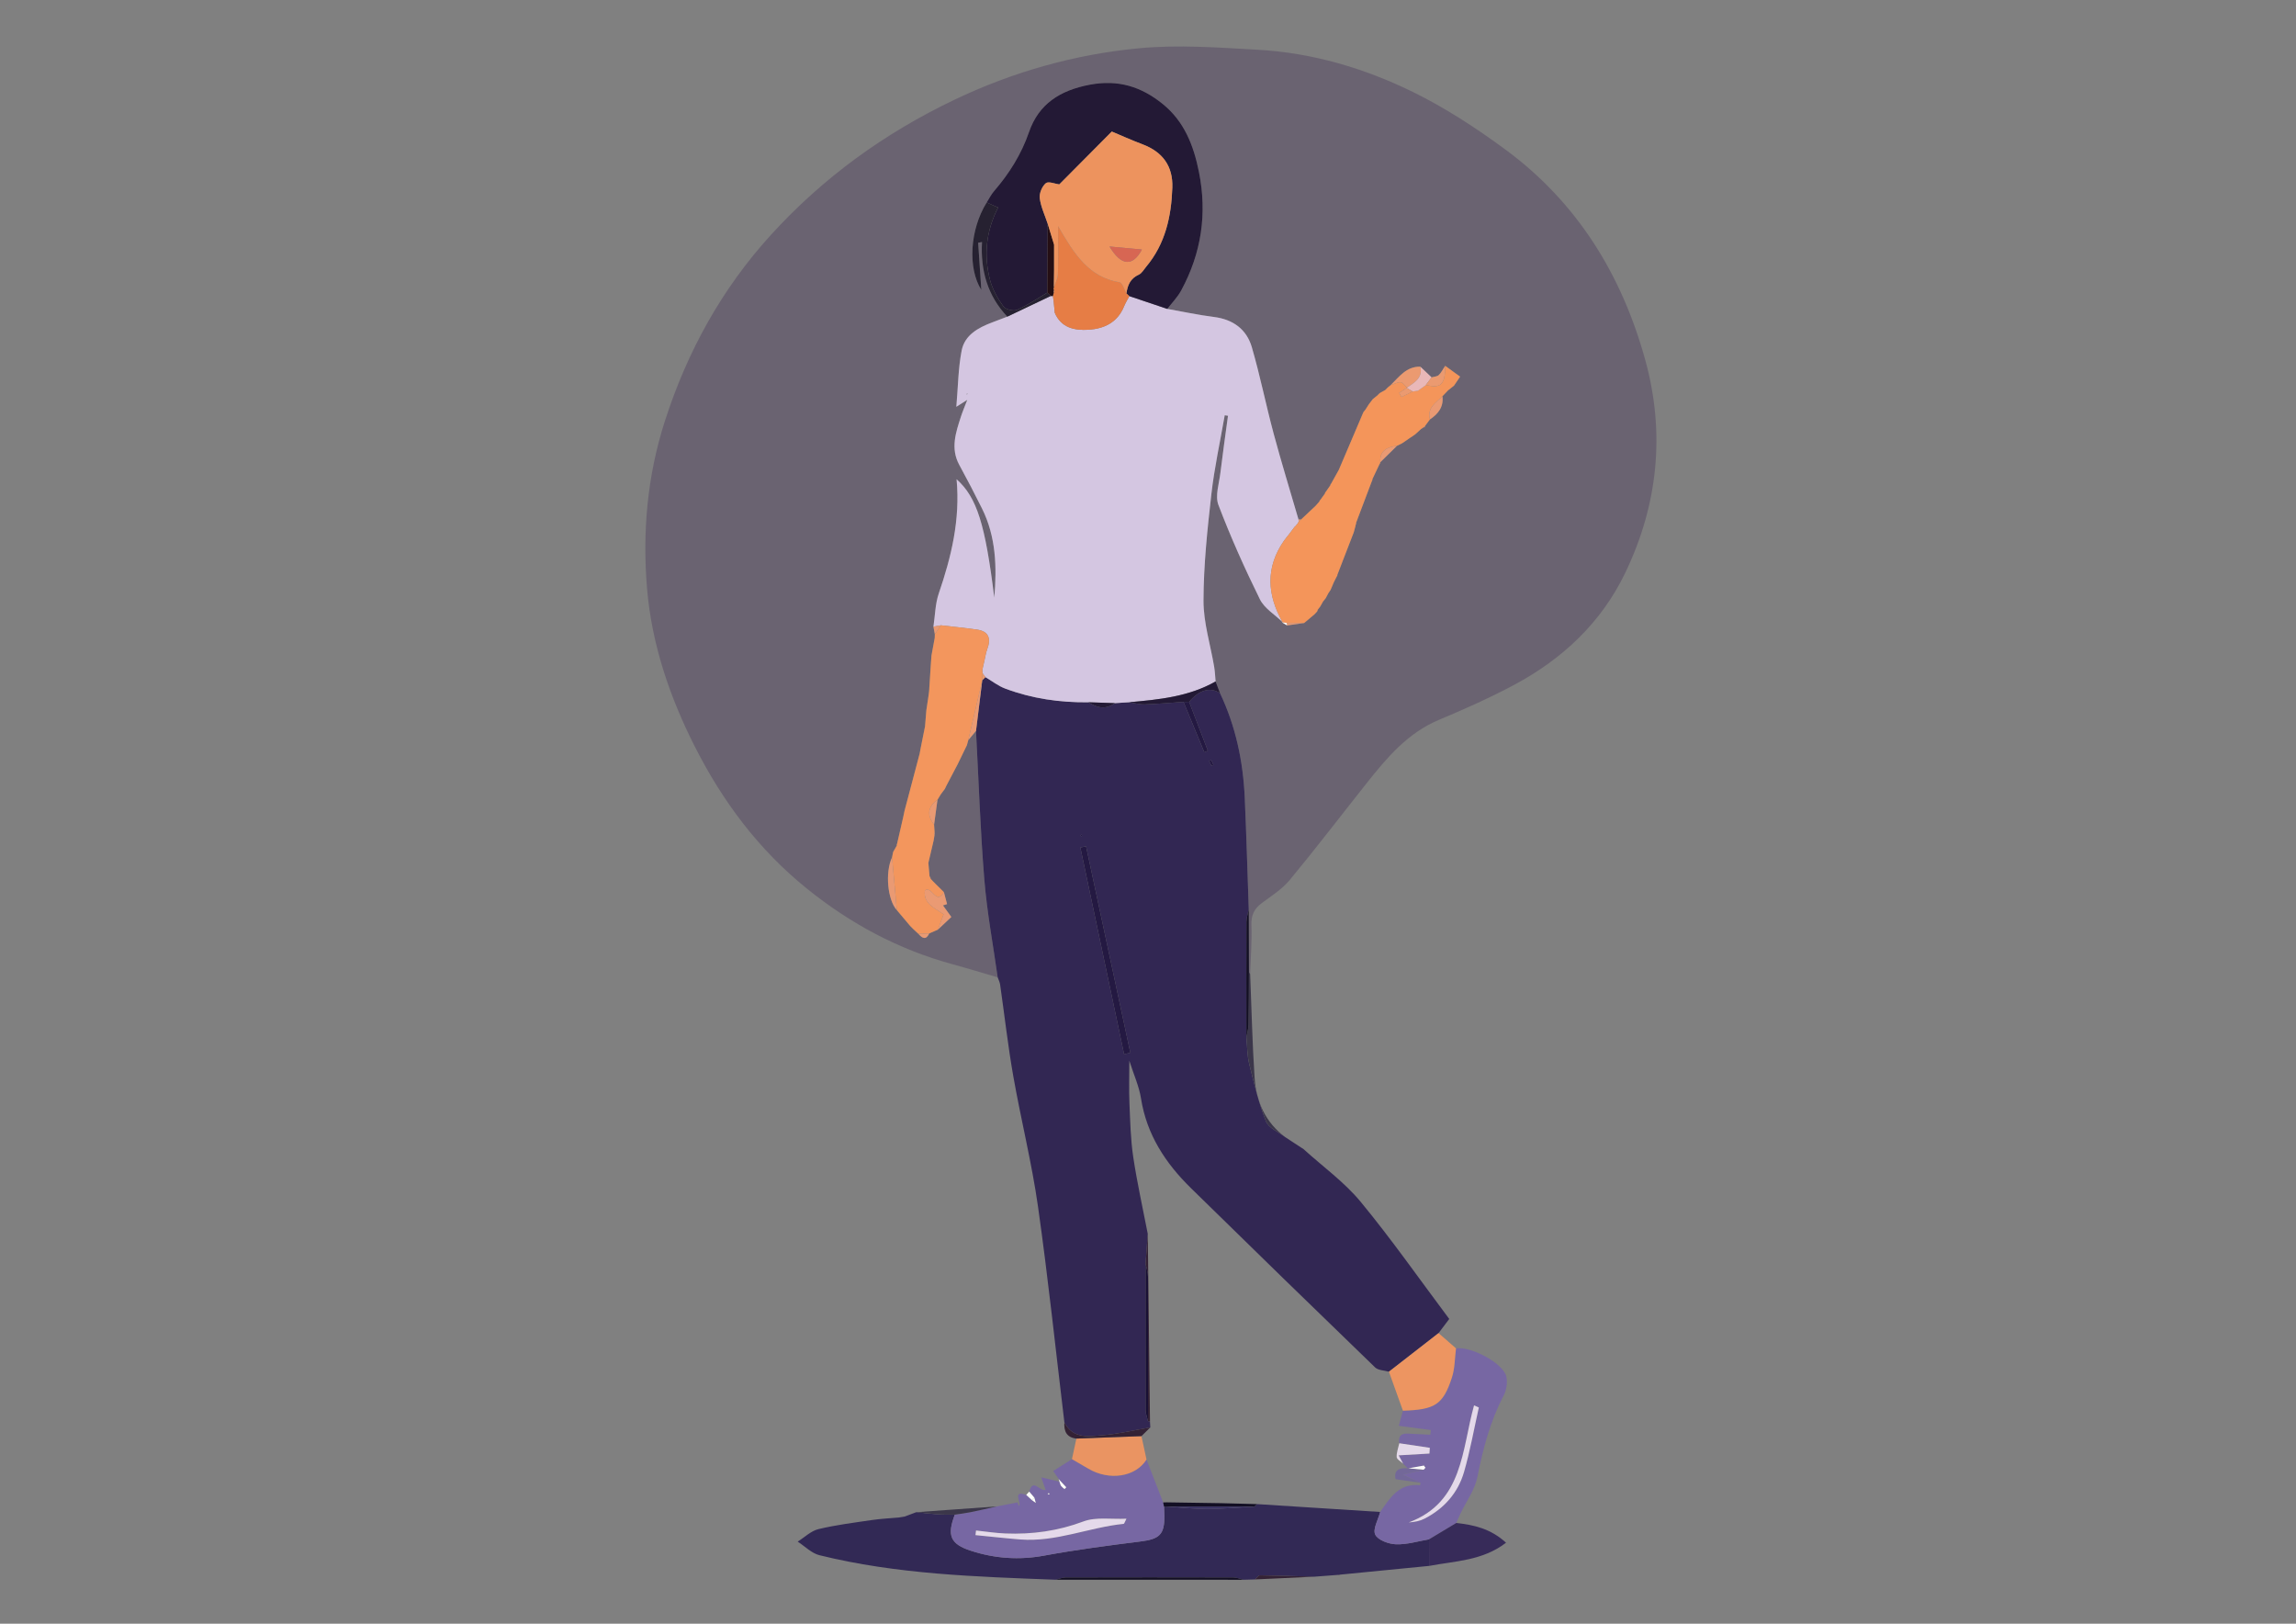 <?xml version="1.0" encoding="utf-8"?>
<!-- Generator: Adobe Illustrator 17.0.0, SVG Export Plug-In . SVG Version: 6.00 Build 0)  -->
<!DOCTYPE svg PUBLIC "-//W3C//DTD SVG 1.1//EN" "http://www.w3.org/Graphics/SVG/1.1/DTD/svg11.dtd">
<svg version="1.1" id="Layer_1" xmlns="http://www.w3.org/2000/svg" xmlns:xlink="http://www.w3.org/1999/xlink" x="0px" y="0px"
	 width="841.89px" height="595.28px" viewBox="0 0 841.89 595.28" enable-background="new 0 0 841.89 595.28" xml:space="preserve">
<rect x="0" y="0" width="841.89" height="595.28" fill="#808080" stroke="none"/>
<g>
	<g>
		<path fill="#6A6371" d="M365.83,358.32c-5.497-1.604-10.971-3.294-16.496-4.796c-19.845-5.395-37.502-14.862-53.496-27.772
			c-17.672-14.263-30.879-31.932-41.055-52.027c-9.229-18.225-15.776-37.476-17.507-57.788c-1.77-20.759,0.042-41.419,6.508-61.532
			c8.204-25.519,20.831-48.452,38.874-68.271c19.102-20.982,41.599-37.292,67.287-49.551c21.556-10.287,44.16-16.654,67.682-18.888
			c14.4-1.368,29.103-0.275,43.623,0.546c19.945,1.128,38.996,6.736,56.794,15.458c11.847,5.805,23.101,13.154,33.761,20.981
			c26.446,19.416,42.832,45.96,51.473,77.289c7.399,26.829,4.662,53.097-7.344,78.063c-8.747,18.19-23,31.579-40.718,41.039
			c-8.901,4.752-18.16,8.896-27.478,12.784c-11.597,4.839-19.221,13.964-26.688,23.368c-9.376,11.809-18.529,23.802-28.142,35.414
			c-2.798,3.381-6.757,5.842-10.333,8.524c-2.758,2.069-3.826,4.461-3.702,8.013c0.206,5.954-0.277,11.932-0.47,17.899
			c-0.141-0.233-0.292-0.459-0.451-0.679c-0.02-7.685-0.039-15.371-0.059-23.056c-0.48-13.605-0.86-27.215-1.467-40.814
			c-0.596-13.356-3.301-26.256-9.075-38.406c-0.539-1.428-1.08-2.858-1.621-4.288c-0.168-1.785-0.228-3.588-0.523-5.351
			c-1.357-8.104-3.936-16.2-3.916-24.293c0.032-13.024,1.422-26.083,2.892-39.052c1.098-9.69,3.227-19.262,4.896-28.887
			c0.398,0.062,0.797,0.124,1.195,0.186c-0.943,7.008-1.958,14.008-2.8,21.029c-0.467,3.894-1.976,8.329-0.715,11.645
			c4.474,11.763,9.643,23.296,15.21,34.59c1.649,3.345,5.477,5.615,8.306,8.378c-0.002,0-0.238,0.073-0.238,0.073
			c0.634,0.381,1.268,0.761,1.902,1.142c2.09-0.298,4.18-0.596,6.27-0.893c1.26-1.06,2.52-2.12,3.78-3.179
			c0.297-0.317,0.594-0.634,0.892-0.951c0.183-0.194,0.272-0.425,0.267-0.691c0.323-0.415,0.646-0.83,0.968-1.246
			c0.336-0.599,0.672-1.198,1.008-1.797c0.325-0.403,0.649-0.806,0.974-1.209c0.33-0.621,0.661-1.241,0.991-1.862
			c0.266-0.396,0.532-0.792,0.798-1.188c0.403-0.944,0.806-1.889,1.209-2.833c0.361-0.715,0.722-1.429,1.084-2.144
			c0.179-0.126,0.236-0.293,0.173-0.503c2.009-5.2,4.018-10.401,6.027-15.601c0.176-0.635,0.351-1.271,0.527-1.906
			c0.074-0.329,0.148-0.658,0.221-0.987c0.146-0.184,0.184-0.388,0.113-0.612c1.942-5.135,3.883-10.27,5.825-15.405
			c0.156-0.18,0.209-0.387,0.158-0.62c0.857-1.811,1.715-3.623,2.572-5.434c0.194-0.215,0.301-0.467,0.319-0.756
			c2.052-2.014,4.104-4.029,6.155-6.043c0.609-0.303,1.218-0.606,1.827-0.908c0.624-0.421,1.248-0.842,1.872-1.263l0.02-0.011
			c0.388-0.276,0.777-0.551,1.165-0.827l-0.031,0.05c0.6-0.413,1.199-0.827,1.799-1.24l0.037-0.03
			c0.696-0.633,1.392-1.266,2.088-1.898c0.331-0.228,0.661-0.455,0.992-0.683l0.379,0.04l0.021-0.385
			c0.625-0.836,1.251-1.671,1.876-2.507c3.039-2.019,5.082-4.577,4.594-8.502l0.07-0.073c0.625-0.651,1.25-1.302,1.875-1.953
			l0.078-0.102c0.739-0.582,1.478-1.164,2.216-1.747c0.683-1.009,1.366-2.018,2.24-3.31c-1.959-1.419-3.72-2.695-5.481-3.97
			c-0.76,1.146-1.369,2.449-2.335,3.381c-0.597,0.576-1.737,0.589-2.634,0.855c-1.375-1.305-2.751-2.61-4.126-3.915
			c-5.129-0.129-7.77,3.742-10.92,6.793c-0.333,0.27-0.666,0.54-0.999,0.811c-0.36,0.359-0.719,0.718-1.079,1.078l0.033-0.07
			c-0.658,0.366-1.316,0.732-1.974,1.099l0.023-0.007c-0.348,0.346-0.696,0.691-1.044,1.037l0.043-0.063
			c-0.513,0.416-1.025,0.831-1.538,1.247c-0.469,0.612-0.938,1.223-1.407,1.835c-0.421,0.657-0.842,1.315-1.262,1.972
			c-0.256,0.321-0.511,0.643-0.767,0.964c-2.999,7.04-5.998,14.08-8.997,21.12l0.017-0.031c-0.945,1.696-1.89,3.392-2.835,5.088
			c-0.201,0.156-0.301,0.362-0.299,0.617c-0.554,0.797-1.108,1.595-1.662,2.392c-0.205,0.163-0.312,0.375-0.322,0.636
			c-0.569,0.785-1.138,1.57-1.707,2.356c-0.201,0.129-0.303,0.313-0.307,0.552c-0.459,0.521-0.918,1.041-1.377,1.562
			c-1.794,1.689-3.589,3.377-5.383,5.066c-0.304-0.07-0.61-0.08-0.918-0.03c-3.048-10.464-6.266-20.882-9.096-31.404
			c-2.835-10.539-4.967-21.275-8.015-31.747c-1.915-6.579-6.884-10.213-13.905-11.096c-5.728-0.721-11.392-1.952-17.085-2.956
			c1.706-2.233,3.74-4.287,5.064-6.727c7.415-13.662,9.609-28.104,6.54-43.44c-1.949-9.741-5.385-18.577-13.297-24.969
			c-7.804-6.305-16.24-9.048-26.779-7.053c-10.902,2.063-18.686,7.079-22.229,17.329c-2.846,8.232-7.258,15.222-12.836,21.693
			c-1.066,1.236-1.805,2.755-2.694,4.143c-6.2,9.977-7.006,24.09-1.974,32.062c-0.376-5.609-0.768-11.45-1.16-17.29
			c0.472-0.087,0.944-0.175,1.415-0.262c-0.596,10.458,2.058,19.735,9.273,27.357c-1.857,0.708-3.712,1.422-5.572,2.122
			c-5.144,1.935-10.074,4.645-11.174,10.339c-1.255,6.497-1.303,13.228-1.939,20.587c1.717-1.094,2.389-1.522,4.014-2.557
			c-1.051,2.75-1.765,4.395-2.313,6.094c-1.891,5.866-3.937,11.701-0.602,17.799c2.872,5.251,5.633,10.566,8.299,15.925
			c5.173,10.398,5.487,21.476,4.519,32.709c-3.34-26.888-6.32-36.681-13.825-43.412c1.375,14.867-1.932,28.444-6.531,41.868
			c-1.312,3.829-1.343,8.096-1.963,12.161c0.169,0.935,0.34,1.871,0.511,2.807c-0.011,0.438-0.022,0.875-0.034,1.313
			c-0.399,2.166-0.798,4.331-1.197,6.497c-0.095,1.325-0.19,2.65-0.286,3.975c-0.19,3.01-0.381,6.019-0.571,9.029
			c-0.091,0.691-0.181,1.382-0.272,2.073c-0.247,1.643-0.494,3.286-0.741,4.928c-0.165,1.994-0.33,3.989-0.495,5.983
			c-0.535,2.673-1.07,5.346-1.605,8.019c-0.124,0.662-0.248,1.324-0.371,1.987c-1.851,7.001-3.702,14.001-5.553,21.002
			c-0.136,0.659-0.272,1.317-0.409,1.976c-0.764,3.324-1.527,6.647-2.291,9.971c-0.135,0.219-0.174,0.454-0.116,0.705
			c-0.446,0.787-0.893,1.573-1.339,2.36c-0.134,0.651-0.267,1.302-0.401,1.953c-2.597,5.462-1.677,15.635,1.751,19.362
			c1.616,1.918,3.231,3.836,4.847,5.754c0.387,0.393,0.775,0.786,1.162,1.179c0.646,0.6,1.292,1.199,1.938,1.799
			c1.39,1.578,2.743,2.382,3.933-0.19c1.06-0.466,2.119-0.933,3.179-1.399c1.632-1.532,3.263-3.064,4.928-4.627
			c-1.242-1.715-2.16-2.982-3.077-4.248c0.503-0.16,1.005-0.32,1.508-0.479c-0.385-1.458-0.771-2.915-1.156-4.373
			c-0.973-0.961-1.946-1.923-2.919-2.884c-0.37-0.37-0.74-0.741-1.109-1.111c-0.281-0.306-0.562-0.611-0.844-0.917
			c-0.003-0.352-0.134-0.649-0.391-0.889c-0.146-1.642-0.292-3.284-0.437-4.926c0.638-2.716,1.277-5.432,1.915-8.148
			c0.108-0.645,0.217-1.289,0.325-1.934c0.017-0.331,0.035-0.661,0.052-0.992c-0.065-0.978-0.13-1.956-0.195-2.934
			c0.417-3.049,0.834-6.099,1.252-9.148c0.403-0.663,0.807-1.326,1.21-1.989c0.502-0.673,1.003-1.346,1.505-2.019
			c0.159-0.34,0.318-0.681,0.478-1.021c1.376-2.619,2.753-5.238,4.13-7.857l-0.019,0.047c1.157-2.383,2.315-4.767,3.472-7.15
			c0.169-0.618,0.337-1.236,0.506-1.854c0.947-1.136,1.894-2.272,2.842-3.407c0.973,18.18,1.571,36.391,3.05,54.53
			C361.91,334.477,364.153,346.375,365.83,358.32z"/>
		<path fill="#322753" d="M365.83,358.32c-1.677-11.944-3.92-23.842-4.899-35.843c-1.479-18.139-2.078-36.35-3.05-54.526
			c0.763-6.182,1.527-12.369,2.29-18.555l0.006-0.001c0.383-0.382,0.766-0.764,1.149-1.146c2.409,1.418,4.675,3.216,7.252,4.186
			c9.818,3.694,20.055,5.155,30.529,5.033c3.169,2.083,6.382,2.782,9.696,0.311c1.748-0.109,3.496-0.218,5.244-0.327
			c1.899,0.281,3.807,0.847,5.695,0.787c4.746-0.152,9.482-0.588,14.222-0.91c2.548,6.161,5.095,12.323,7.643,18.484
			c0.43-0.191,0.859-0.382,1.289-0.572c-2.29-5.976-4.58-11.952-6.87-17.928c3.727-4.416,7.727-5.544,11.322-3.194
			c5.776,12.153,8.481,25.053,9.077,38.408c0.607,13.599,0.987,27.209,1.467,40.814c-0.294,1.57-0.836,3.138-0.842,4.709
			c-0.061,14.085-0.027,28.171-0.021,42.257c0.319,3.256,0.258,6.606,1.033,9.749c1.752,7.1,3.465,14.278,6.149,21.045
			c0.99,2.497,4.663,3.931,7.112,5.85l-0.201,0.156c0,0,0.155-0.202,0.156-0.202c2.234,1.462,4.468,2.923,6.702,4.384
			c7.055,6.4,14.979,12.083,20.978,19.354c11.355,13.761,21.605,28.435,32.451,42.911c-1.388,1.835-2.66,3.515-3.926,5.191
			c-6.062,4.713-12.128,9.43-18.197,14.149c-1.716-0.501-3.931-0.483-5.068-1.582c-22.598-21.833-45.115-43.752-67.551-65.752
			c-9.302-9.121-16.208-19.597-18.286-32.877c-0.687-4.39-2.616-8.585-4.28-13.823c0,5.914-0.164,10.689,0.04,15.448
			c0.284,6.621,0.414,13.295,1.389,19.83c1.41,9.449,3.518,18.794,5.328,28.184c-0.263,3.66-0.527,7.32-0.79,10.98
			c-0.013,17.855-0.045,35.71,0.001,53.565c0.004,1.375,0.566,2.749,0.869,4.124c0.245,0.057,0.491,0.107,0.739,0.151
			c0.038,0.727,0.075,1.454,0.113,2.181c-5.794,0.987-11.556,2.353-17.392,2.846c-5.182,0.438-10.982,1.468-14.114-4.738
			c-3.174-26.377-5.939-52.812-9.672-79.11c-2.28-16.06-6.262-31.871-9.074-47.865c-1.954-11.11-3.208-22.342-4.816-33.514
			C366.592,360.042,366.135,359.192,365.83,358.32z M412.18,386.507c0.761-0.188,1.521-0.375,2.282-0.563
			c-5.411-25.226-10.822-50.452-16.233-75.679c-0.696,0.15-1.391,0.301-2.087,0.451C401.488,335.98,406.834,361.244,412.18,386.507z
			 M444.191,280.707c0.252-0.093,0.504-0.186,0.756-0.279c-0.261-0.586-0.513-1.177-0.816-1.74
			c-0.013-0.025-0.499,0.205-0.765,0.316C443.641,279.572,443.916,280.139,444.191,280.707z M396.387,305.998
			c-0.05,0.143-0.134,0.287-0.129,0.428c0.002,0.048,0.227,0.089,0.351,0.133c0.05-0.143,0.134-0.287,0.129-0.428
			C396.736,306.082,396.51,306.042,396.387,305.998z"/>
		<path fill="#322955" d="M524.028,574.088c-11.053,1.082-22.105,2.164-33.159,3.25c-0.001,0.003,0.256,0.004,0.256,0.004
			c-3.085,0.235-6.17,0.469-9.254,0.704c-6.634-0.191-13.269-0.422-19.906-0.501c-0.589-0.007-1.19,0.978-1.786,1.502
			c-1.406,0.04-2.812,0.081-4.218,0.121c-1.243-0.293-2.486-0.838-3.73-0.841c-20.482-0.052-40.964-0.051-61.446,0.002
			c-1.248,0.003-2.494,0.539-3.741,0.827c-29.059-1.115-58.158-1.96-86.58-8.995c-2.89-0.715-5.323-3.274-7.968-4.978
			c2.524-1.579,4.863-3.923,7.608-4.583c6.464-1.553,13.11-2.374,19.704-3.344c3.217-0.473,6.483-0.618,9.723-0.912
			c0.721-0.115,1.445-0.231,2.17-0.346c1.43-0.536,2.859-1.073,4.289-1.609c2.715,0.278,5.425,0.623,8.147,0.812
			c1.984,0.138,3.981,0.071,5.973,0.095c-2.918,7.6-1.679,10.767,5.843,13.218c8.787,2.863,17.707,3.502,26.962,1.789
			c11.703-2.166,23.533-3.695,35.347-5.188c6.893-0.871,8.748-2.534,8.684-9.331c-0.011-1.162-0.087-2.323-0.132-3.483
			c0.412,0.012,0.823,0.024,1.235,0.036c4.899,0.314,9.799,0.891,14.698,0.874c5.736-0.021,11.469-0.56,17.204-0.874
			c0.329-0.303,0.657-0.606,0.986-0.909c15.048,0.961,30.096,1.921,45.145,2.882c-0.73,2.828-2.787,6.297-1.818,8.305
			c0.972,2.013,4.933,3.46,7.638,3.551c4.006,0.136,8.061-1.143,12.095-1.819C524.007,567.593,524.017,570.841,524.028,574.088z"/>
		<path fill="#7767A3" d="M426.814,552.299c0.046,1.161,0.122,2.322,0.133,3.484c0.065,6.798-1.79,8.46-8.684,9.331
			c-11.814,1.493-23.644,3.023-35.347,5.188c-9.256,1.713-18.175,1.074-26.962-1.789c-7.522-2.451-8.761-5.618-5.844-13.217
			c1.915-0.293,3.846-0.513,5.743-0.897c3.227-0.653,6.432-1.409,9.647-2.121c2.532-0.49,5.064-0.98,7.595-1.47
			c0.171,0.447,0.342,0.894,0.514,1.34c1.077-1.232-2.696-5.979,2.688-4.097c0.695,0.635,1.388,1.275,2.082,1.912
			c0.48,0.346,0.959,0.696,1.438,1.046c-0.184-0.656-0.369-1.311-0.553-1.967c-0.624-0.728-1.248-1.455-1.872-2.183
			c1.401-5.134,3.751,0.039,6.014-0.647c-0.427-1.212-0.849-2.413-1.616-4.594c2.584,0.602,4.53,1.056,7.179,1.673
			c-1.059-1.516-1.749-2.505-2.785-3.989c2.233-1.416,4.554-2.888,6.874-4.359c1.978,1.147,3.971,2.271,5.934,3.444
			c7.715,4.61,17.434,3.111,21.402-3.317c2.034,5.249,4.07,10.499,6.106,15.748C426.604,551.312,426.709,551.805,426.814,552.299z
			 M357.885,561.105c-0.067,0.564-0.134,1.128-0.201,1.691c5.482,0.537,10.958,1.16,16.448,1.593
			c13.054,1.03,25.154-4.429,37.875-5.719c0.25-0.025,0.43-0.748,1.038-1.886c-5.604,0.261-11.18-0.72-15.746,0.993
			c-9.371,3.517-18.821,4.809-28.636,4.42C365.061,562.055,361.477,561.482,357.885,561.105z M390.33,545.919
			c0.214-0.22,0.428-0.44,0.643-0.66c-0.612-0.654-1.225-1.308-2.802-2.993c0.636,1.783,0.688,2.223,0.923,2.519
			C389.437,545.217,389.912,545.546,390.33,545.919z M384.345,547.467c-0.06,0.114-0.12,0.228-0.179,0.343
			c0.224,0.008,0.448,0.015,0.672,0.023c-0.052-0.118-0.077-0.269-0.166-0.343C384.606,547.433,384.457,547.478,384.345,547.467z"/>
		<path fill="#7767A3" d="M523.996,564.345c-4.034,0.676-8.089,1.955-12.095,1.819c-2.705-0.092-6.666-1.539-7.638-3.551
			c-0.969-2.008,1.087-5.477,1.817-8.305c3.613-5.127,6.923-10.709,14.609-9.778c0.026,0.003,0.126-0.595,0.191-0.912
			c-2.332-1.065-4.663-2.131-6.526-2.982c2.232-0.529,4.944-1.172,7.655-1.815c0.229-0.247,0.458-0.493,0.688-0.739
			c-0.185-0.263-0.37-0.525-0.555-0.788c-1.895,0.339-3.789,0.679-5.684,1.018l-0.291-0.006c-0.557-0.569-1.114-1.138-1.67-1.708
			c-0.486-0.91-0.973-1.82-1.627-3.044c4.125-0.239,7.702-0.445,11.279-0.652c0.043-0.704,0.087-1.409,0.13-2.113
			c-3.73-0.556-7.461-1.112-11.191-1.668c-0.453-2.582,0.653-3.705,3.238-3.543c2.706,0.17,5.416,0.276,8.124,0.41
			c0.07-0.57,0.14-1.139,0.21-1.709c-3.783-0.501-7.566-1.003-11.748-1.557c0.572-2.102,1.041-3.825,1.509-5.547
			c11.725-0.343,14.713-2.174,17.967-12.176c1.094-3.364,1.033-7.103,1.499-10.671c5.425-0.834,17.177,5.354,18.425,10.244
			c0.556,2.175,0.078,5.093-0.985,7.122c-4.933,9.412-7.545,19.433-9.593,29.797c-0.928,4.695-4.088,8.947-6.217,13.409
			c-0.539,1.13-1.011,2.293-1.513,3.441C530.668,560.342,527.332,562.343,523.996,564.345z M542.253,516.003
			c-0.584-0.258-1.168-0.515-1.752-0.773c-4.531,16.24-3.934,35.469-23.93,42.917c2.238-0.15,4.169-0.547,5.853-1.421
			c7.127-3.699,12.191-9.435,14.407-17.082C539.076,531.89,540.48,523.893,542.253,516.003z"/>
		<path fill="#ED9561" d="M533.887,494.327c-0.467,3.568-0.405,7.307-1.499,10.671c-3.254,10.002-6.242,11.833-17.968,12.177
			c-1.711-4.761-3.421-9.523-5.132-14.284c6.066-4.717,12.133-9.434,18.194-14.147C529.614,490.608,531.75,492.468,533.887,494.327z
			"/>
		<path fill="#EA9462" d="M420.396,535.071c-3.971,6.428-13.689,7.927-21.404,3.317c-1.963-1.173-3.956-2.297-5.934-3.444
			c0.545-2.511,1.089-5.022,1.628-7.534c7.948-0.301,15.9-0.601,23.853-0.901C419.158,529.363,419.777,532.217,420.396,535.071z"/>
		<path fill="#372B59" d="M523.996,564.345c3.336-2.002,6.672-4.003,10.008-6.005c6.372,0.721,12.512,2.03,18.228,7.239
			c-8.689,6.669-18.74,6.695-28.205,8.51C524.017,570.841,524.007,567.593,523.996,564.345z"/>
		<path fill="#3B364A" d="M471.323,416.95c-2.449-1.919-6.122-3.352-7.112-5.85c-2.684-6.767-4.397-13.945-6.149-21.045
			c-0.776-3.143-0.714-6.493-1.033-9.75c0.27-1.564,0.745-3.123,0.775-4.691c0.123-6.405,0.111-12.812,0.148-19.219
			c0.16,0.22,0.31,0.446,0.451,0.679c0.518,12.732,0.791,25.479,1.637,38.187C460.62,403.97,464.062,411.542,471.323,416.95z"/>
		<path fill="#130F24" d="M387.044,579.155c1.247-0.288,2.494-0.823,3.741-0.827c20.482-0.053,40.964-0.054,61.446-0.002
			c1.244,0.003,2.487,0.548,3.73,0.841C432.989,579.164,410.016,579.159,387.044,579.155z"/>
		<path fill="#3B364A" d="M365.5,552.278c-3.215,0.713-6.42,1.469-9.647,2.121c-1.898,0.384-3.828,0.604-5.743,0.897
			c-1.991-0.025-3.989,0.042-5.972-0.096c-2.721-0.189-5.431-0.534-8.147-0.812C345.827,553.685,355.663,552.981,365.5,552.278z"/>
		<path fill="#342235" d="M418.539,526.509c-7.953,0.3-15.905,0.599-23.853,0.901c-3.619-0.407-4.636-2.735-4.402-5.983
			c3.132,6.207,8.932,5.178,14.114,4.74c5.836-0.493,11.598-1.86,17.392-2.846C420.706,524.383,419.623,525.446,418.539,526.509z"/>
		<path fill="#342235" d="M460.18,579.047c0.595-0.524,1.196-1.509,1.786-1.502c6.637,0.079,13.271,0.311,19.906,0.501
			C474.64,578.38,467.41,578.713,460.18,579.047z"/>
		<path fill="#3B364A" d="M477.979,421.289c-2.234-1.461-4.468-2.923-6.702-4.384C473.511,418.366,475.745,419.827,477.979,421.289z
			"/>
		<path fill="#3B364A" d="M331.701,555.997c-0.725,0.115-1.449,0.231-2.17,0.346C330.257,556.228,330.979,556.112,331.701,555.997z"
			/>
		<polygon fill="#342235" points="491.124,577.342 490.868,577.338 490.996,577.529 		"/>
		<path fill="#D4C6E1" d="M399.107,257.467c-10.473,0.122-20.711-1.339-30.529-5.033c-2.578-0.97-4.843-2.768-7.255-4.186
			c-0.346-0.486-0.689-0.971-1.033-1.457c-0.03-0.404-0.06-0.808-0.09-1.211c0.248-1.096,0.497-2.192,0.745-3.288
			c0.345-1.454,0.548-2.96,1.062-4.352c1.443-3.912,0.533-6.521-3.862-7.139c-4.371-0.615-8.768-1.045-13.154-1.557
			c-0.908,0.162-1.816,0.323-2.724,0.485c0.618-4.066,0.65-8.334,1.961-12.163c4.599-13.424,7.906-27.001,6.531-41.868
			c7.504,6.731,10.484,16.524,13.825,43.412c0.968-11.233,0.654-22.311-4.519-32.709c-2.666-5.359-5.427-10.674-8.299-15.925
			c-3.335-6.098-1.288-11.933,0.602-17.799c0.548-1.699,1.262-3.344,2.313-6.094c-1.625,1.035-2.297,1.463-4.014,2.557
			c0.636-7.359,0.684-14.09,1.939-20.587c1.1-5.694,6.029-8.404,11.174-10.339c1.86-0.7,3.715-1.414,5.572-2.122
			c5.322-2.533,10.644-5.066,15.966-7.599l0.379,0.066l0.377-0.078c0.089,0.629,0.178,1.258,0.267,1.886
			c0.139,1.432,0.277,2.864,0.416,4.296c2.36,5.582,7.329,6.543,12.393,6.225c5.709-0.359,10.619-2.683,12.999-8.529
			c0.534-1.312,1.297-2.53,1.955-3.792c4.642,1.561,9.283,3.122,13.925,4.683c5.693,1.005,11.357,2.236,17.085,2.956
			c7.02,0.883,11.99,4.517,13.905,11.096c3.049,10.472,5.181,21.208,8.015,31.747c2.83,10.522,6.048,20.94,9.095,31.403
			c-0.011,0.289,0.033,0.571,0.131,0.844c-0.236,0.143-0.377,0.35-0.421,0.622c-0.346,0.396-0.693,0.793-1.039,1.189l-0.046-0.035
			c-0.713,0.945-1.426,1.889-2.139,2.834l-0.014,0.058c-0.298,0.35-0.597,0.7-0.895,1.05l0.028,0.013
			c-0.305,0.397-0.611,0.793-0.916,1.19c-6.822,9.832-6.232,19.798-0.542,29.857c-2.83-2.763-6.659-5.033-8.307-8.377
			c-5.567-11.294-10.735-22.827-15.21-34.59c-1.261-3.316,0.247-7.751,0.715-11.645c0.842-7.021,1.857-14.02,2.8-21.029
			c-0.398-0.062-0.797-0.124-1.195-0.186c-1.67,9.625-3.798,19.198-4.896,28.887c-1.47,12.97-2.86,26.028-2.892,39.052
			c-0.02,8.093,2.559,16.189,3.916,24.293c0.295,1.763,0.355,3.566,0.524,5.352c-9.826,5.595-20.745,6.649-31.683,7.62
			c-1.748,0.109-3.496,0.218-5.241,0.327C405.574,257.674,402.341,257.571,399.107,257.467z M354.702,144.536
			c0.025-0.135,0.05-0.269,0.075-0.404c-0.18,0.037-0.359,0.073-0.539,0.11c0.046,0.123,0.066,0.274,0.151,0.358
			C354.43,144.642,354.594,144.561,354.702,144.536z"/>
		<path fill="#231935" d="M428.029,113.25c-4.642-1.561-9.283-3.122-13.917-4.68c-0.352-0.326-0.711-0.655-1.071-0.986
			c0.406-3.019,1.435-5.514,4.529-6.89c1.107-0.492,1.839-1.868,2.691-2.883c7.049-8.402,9.243-18.456,9.605-29.035
			c0.268-7.809-3.503-13.043-10.837-15.827c-4.258-1.616-8.418-3.49-11.361-4.721c-6.679,6.724-13.021,13.108-19.257,19.385
			c-1.493-0.191-3.965-1.241-4.918-0.453c-1.381,1.142-2.464,3.714-2.238,5.494c0.406,3.196,1.881,6.255,2.909,9.372
			c-0.048,8.42-0.095,16.84-0.143,25.26c-3.656,2.156-7.184,4.602-11.04,6.307c-1.314,0.581-4.253-0.13-5.059-1.251
			c-2.076-2.885-3.974-6.172-4.867-9.581c-2.373-9.057-1.545-17.996,2.929-26.671c-1.558-0.694-2.871-1.279-4.184-1.864
			c0.89-1.388,1.628-2.907,2.694-4.143c5.578-6.471,9.99-13.461,12.836-21.693c3.543-10.25,11.327-15.266,22.229-17.329
			c10.54-1.994,18.975,0.748,26.779,7.053c7.912,6.392,11.348,15.228,13.297,24.969c3.069,15.336,0.875,29.778-6.54,43.44
			C431.769,108.963,429.735,111.017,428.029,113.25z"/>
		<path fill="#F4955A" d="M475.839,191.919c0.045-0.272,0.185-0.479,0.421-0.622c0.262-0.271,0.525-0.543,0.788-0.814
			c1.794-1.689,3.589-3.377,5.381-5.066c0.459-0.521,0.919-1.041,1.379-1.561c0.004-0.239,0.106-0.423,0.306-0.552
			c0.569-0.785,1.138-1.57,1.707-2.355c0.01-0.261,0.117-0.473,0.321-0.636c0.554-0.797,1.108-1.595,1.663-2.392
			c-0.001-0.255,0.098-0.46,0.299-0.617c0.945-1.696,1.89-3.392,2.835-5.088l-0.017,0.031c2.999-7.04,5.998-14.08,8.997-21.12
			c0.256-0.321,0.511-0.643,0.768-0.964c0.421-0.657,0.841-1.315,1.261-1.973c0.469-0.612,0.938-1.223,1.405-1.835
			c0.512-0.416,1.026-0.831,1.539-1.247c0,0-0.043,0.063-0.042,0.064c0.348-0.345,0.696-0.691,1.043-1.037
			c0,0-0.023,0.007-0.022,0.008c0.658-0.366,1.316-0.733,1.973-1.099c0,0-0.033,0.07-0.032,0.071
			c0.36-0.359,0.719-0.719,1.078-1.078c0.333-0.27,0.666-0.54,0.999-0.81c1.232-0.406,2.487-1.173,3.687-1.095
			c0.827,0.054,1.578,1.279,2.363,1.98l-0.137,0.093c-0.915,0.612-1.83,1.224-2.745,1.836c0.279,0.498,0.558,0.996,0.837,1.495
			c1.368-0.67,2.736-1.341,4.104-2.011c0.646-0.094,1.292-0.189,1.938-0.283c0.971-0.689,1.942-1.377,2.913-2.066l-0.011-0.075
			c5.466,1.471,7.165-0.21,7.066-6.989c1.761,1.276,3.523,2.552,5.481,3.97c-0.875,1.292-1.557,2.301-2.24,3.31
			c-0.739,0.582-1.477,1.165-2.216,1.747c0,0-0.078,0.102-0.077,0.102c-0.625,0.651-1.25,1.302-1.875,1.953
			c0,0-0.07,0.073-0.069,0.073c-2.378,2.376-5.714,4.235-4.594,8.503c-0.625,0.836-1.251,1.671-1.873,2.506
			c-0.158,0.084-0.294,0.199-0.404,0.345c-0.331,0.228-0.661,0.455-0.992,0.683c-0.696,0.633-1.392,1.266-2.087,1.898l-0.037,0.03
			c-0.6,0.413-1.2,0.827-1.8,1.24c0,0,0.031-0.05,0.03-0.051c-0.389,0.275-0.777,0.552-1.164,0.828c0,0-0.02,0.011-0.019,0.011
			c-0.624,0.421-1.248,0.842-1.872,1.263c-0.609,0.303-1.218,0.606-1.828,0.908c-3.539,0.501-6.419,1.672-6.154,6.044
			c-0.018,0.289-0.124,0.541-0.318,0.756c-0.857,1.811-1.715,3.623-2.573,5.434c0.051,0.233-0.002,0.44-0.158,0.62
			c-1.942,5.135-3.883,10.27-5.825,15.405c0.071,0.224,0.033,0.428-0.114,0.612c-0.074,0.329-0.147,0.658-0.221,0.987
			c-0.176,0.635-0.351,1.271-0.525,1.906c-2.008,5.2-4.019,10.401-6.03,15.601c0.064,0.209,0.006,0.377-0.174,0.503
			c-0.362,0.715-0.722,1.429-1.082,2.144c-0.403,0.944-0.806,1.889-1.209,2.833c-0.266,0.396-0.532,0.792-0.798,1.188
			c-0.33,0.621-0.661,1.241-0.992,1.862c-0.325,0.403-0.649,0.806-0.973,1.209c-0.336,0.599-0.672,1.198-1.008,1.797
			c-0.323,0.415-0.645,0.831-0.968,1.246c0.005,0.267-0.084,0.497-0.267,0.691c-0.297,0.317-0.595,0.634-0.892,0.951
			c-1.26,1.06-2.52,2.12-3.781,3.179c-2.143-0.002-4.284-0.003-6.426-0.004c-0.582-0.081-1.163-0.163-1.745-0.244
			c0,0,0.237-0.073,0.238-0.073c-5.689-10.059-6.279-20.025,0.543-29.857c0.306-0.397,0.611-0.793,0.916-1.19
			c0,0-0.028-0.013-0.026-0.012c0.299-0.35,0.596-0.7,0.893-1.051c0,0,0.014-0.058,0.017-0.056c0.714-0.944,1.425-1.89,2.137-2.836
			c0,0,0.046,0.035,0.047,0.036C475.148,192.713,475.493,192.316,475.839,191.919z"/>
		<path fill="#F3965D" d="M344.993,229.243c4.386,0.511,8.783,0.942,13.154,1.557c4.395,0.618,5.305,3.228,3.862,7.139
			c-0.514,1.392-0.717,2.898-1.062,4.352c-0.248,1.096-0.497,2.192-0.745,3.289c0.03,0.404,0.06,0.808,0.089,1.213
			c-0.038,0.868-0.076,1.735-0.113,2.602c0,0-0.006,0.001-0.007,0c-1.711,7.319-3.421,14.639-5.131,21.959
			c-0.169,0.618-0.337,1.236-0.504,1.854c-1.157,2.383-2.315,4.767-3.473,7.15c0,0,0.019-0.047,0.018-0.047
			c-1.377,2.619-2.753,5.238-4.129,7.857c-0.159,0.34-0.318,0.681-0.476,1.021c-0.501,0.673-1.004,1.346-1.507,2.019
			c-0.403,0.663-0.807,1.326-1.21,1.989c-3.622,2.611-3.933,5.675-1.252,9.148c0.065,0.978,0.13,1.956,0.196,2.934
			c-0.099,0.095-0.291,0.203-0.28,0.283c0.033,0.242,0.146,0.473,0.227,0.709c-0.108,0.645-0.217,1.289-0.323,1.934
			c-0.638,2.716-1.277,5.432-1.917,8.149c0.146,1.642,0.292,3.284,0.438,4.926c0.131,0.296,0.261,0.593,0.391,0.889
			c0.281,0.306,0.562,0.611,0.844,0.918c0.37,0.371,0.74,0.74,1.109,1.11c0.973,0.961,1.946,1.923,2.919,2.885
			c-2.942,4.938-4.268-2.412-6.972-0.633c-0.652,4.937,3.712,6.459,6.867,8.756c-0.759,2.027-1.429,3.816-2.098,5.604
			c-1.06,0.466-2.119,0.933-3.178,1.399c-1.311,0.063-2.622,0.126-3.934,0.19c-0.646-0.6-1.292-1.199-1.938-1.8
			c-0.387-0.394-0.775-0.786-1.162-1.178c-1.616-1.918-3.231-3.836-4.847-5.756c-0.584-6.455-1.168-12.907-1.751-19.36
			c0.134-0.651,0.267-1.302,0.4-1.953c0.446-0.787,0.893-1.573,1.34-2.36c-0.058-0.251-0.019-0.486,0.116-0.705
			c0.764-3.324,1.527-6.647,2.291-9.971c0.136-0.659,0.272-1.317,0.406-1.976c1.85-7,3.703-14.001,5.556-21.002
			c0.124-0.662,0.248-1.324,0.369-1.987c0.534-2.673,1.071-5.346,1.607-8.019c0.165-1.994,0.33-3.989,0.493-5.983
			c0.246-1.643,0.495-3.286,0.743-4.928c0.091-0.691,0.181-1.382,0.27-2.072c0.19-3.009,0.382-6.019,0.574-9.029
			c0.095-1.325,0.19-2.65,0.284-3.975c0.398-2.165,0.798-4.331,1.198-6.497c0.011-0.438,0.022-0.875,0.035-1.314
			C343.518,231.436,344.255,230.339,344.993,229.243z"/>
		<path fill="#262131" d="M361.798,74.225c1.313,0.585,2.626,1.17,4.184,1.864c-4.473,8.675-5.302,17.614-2.929,26.671
			c0.893,3.408,2.791,6.696,4.867,9.581c0.806,1.121,3.745,1.831,5.059,1.251c3.856-1.704,7.384-4.151,11.04-6.307
			c0.433,0.402,0.866,0.805,1.299,1.207c-5.322,2.533-10.644,5.066-15.966,7.599c-7.214-7.622-9.869-16.899-9.273-27.357
			c-0.472,0.087-0.944,0.175-1.415,0.262c0.392,5.84,0.783,11.681,1.16,17.29C354.792,98.315,355.598,84.202,361.798,74.225z"/>
		<path fill="#231935" d="M414.047,257.451c10.939-0.971,21.857-2.025,31.683-7.62c0.54,1.429,1.081,2.859,1.62,4.287
			c-3.597-2.351-7.597-1.223-11.324,3.192c-0.687,0.005-1.375,0.011-2.062,0.017c-4.74,0.322-9.476,0.758-14.222,0.91
			C417.854,258.299,415.946,257.732,414.047,257.451z"/>
		<path fill="#EA9A73" d="M343.907,340.809c0.67-1.789,1.339-3.577,2.098-5.604c-3.156-2.297-7.52-3.819-6.867-8.756
			c2.704-1.779,4.03,5.572,6.972,0.633c0.386,1.457,0.771,2.915,1.156,4.372c-0.503,0.16-1.005,0.32-1.508,0.479
			c0.917,1.266,1.834,2.533,3.077,4.248C347.17,337.745,345.538,339.277,343.907,340.809z"/>
		<path fill="#130F24" d="M457.951,356.395c-0.037,6.407-0.025,12.814-0.148,19.219c-0.03,1.568-0.505,3.127-0.775,4.691
			c-0.006-14.085-0.039-28.171,0.022-42.257c0.007-1.571,0.549-3.14,0.842-4.709C457.912,341.024,457.931,348.71,457.951,356.395z"
			/>
		<path fill="#EB9A70" d="M515.94,142.111c-0.785-0.702-1.535-1.926-2.363-1.98c-1.2-0.079-2.455,0.689-3.687,1.095
			c3.15-3.052,5.791-6.922,10.92-6.794C521.755,138.619,518.612,140.215,515.94,142.111z"/>
		<path fill="#EB9A70" d="M499.919,151.126c-2.999,7.04-5.998,14.08-8.997,21.12C493.921,165.206,496.92,158.166,499.919,151.126z"
			/>
		<path fill="#EA9A73" d="M337.205,276.337c-1.853,7.001-3.705,14.002-5.556,21.002
			C333.503,290.338,335.354,283.338,337.205,276.337z"/>
		<path fill="#EA9A73" d="M355.039,271.353c1.71-7.32,3.42-14.64,5.131-21.959c-0.763,6.187-1.526,12.374-2.289,18.556
			C356.934,269.082,355.987,270.218,355.039,271.353z"/>
		<path fill="#EA9A73" d="M327.096,314.304c0.584,6.453,1.168,12.906,1.751,19.36C325.42,329.939,324.5,319.766,327.096,314.304z"/>
		<path fill="#E9B8B8" d="M515.94,142.111c2.672-1.896,5.815-3.492,4.871-7.68c1.375,1.306,2.75,2.611,4.126,3.916
			c-0.699,0.917-1.399,1.835-2.098,2.753c0,0,0.011,0.075,0.012,0.076c-0.971,0.689-1.943,1.377-2.914,2.065
			c-0.646,0.094-1.292,0.189-1.938,0.282c-0.732-0.44-1.464-0.879-2.196-1.318L515.94,142.111z"/>
		<path fill="#EB9A70" d="M522.838,141.099c0.7-0.918,1.399-1.835,2.098-2.753c0.896-0.266,2.036-0.279,2.633-0.855
			c0.966-0.933,1.575-2.235,2.335-3.381C530.003,140.889,528.304,142.57,522.838,141.099z"/>
		<path fill="#EA9A73" d="M497.24,191.687c1.941-5.135,3.883-10.27,5.825-15.405C501.123,181.417,499.181,186.552,497.24,191.687z"
			/>
		<path fill="#EA9A73" d="M490.351,210.794c2.011-5.2,4.021-10.401,6.03-15.601C494.369,200.394,492.36,205.594,490.351,210.794z"/>
		<path fill="#EA9A73" d="M524.313,153.768c-1.12-4.267,2.216-6.126,4.594-8.503C529.396,149.191,527.353,151.748,524.313,153.768z"
			/>
		<path fill="#EA9A73" d="M342.506,302.346c-2.68-3.474-2.37-6.538,1.252-9.148C343.341,296.247,342.923,299.296,342.506,302.346z"
			/>
		<path fill="#EA9A73" d="M331.243,299.315c-0.763,3.324-1.527,6.647-2.291,9.971C329.716,305.963,330.48,302.639,331.243,299.315z"
			/>
		<path fill="#EA9A73" d="M341.262,244.319c-0.192,3.01-0.384,6.019-0.574,9.029C340.881,250.338,341.071,247.328,341.262,244.319z"
			/>
		<path fill="#EA9A73" d="M339.182,266.331c-0.536,2.673-1.073,5.346-1.607,8.019C338.112,271.677,338.647,269.004,339.182,266.331z
			"/>
		<path fill="#EA9A73" d="M506.113,169.472c-0.265-4.372,2.615-5.543,6.154-6.044C510.217,165.443,508.165,167.458,506.113,169.472z
			"/>
		<path fill="#EA9A73" d="M340.409,316.354c0.64-2.716,1.28-5.432,1.917-8.149C341.686,310.922,341.048,313.638,340.409,316.354z"/>
		<path fill="#EA9A73" d="M351.062,280.358c1.158-2.383,2.316-4.767,3.473-7.15C353.376,275.591,352.219,277.974,351.062,280.358z"
			/>
		<path fill="#EA9A73" d="M346.951,288.168c1.376-2.619,2.753-5.238,4.129-7.857C349.704,282.93,348.327,285.549,346.951,288.168z"
			/>
		<path fill="#EA9A73" d="M342.744,233.847c-0.4,2.166-0.8,4.331-1.198,6.497C341.946,238.178,342.345,236.012,342.744,233.847z"/>
		<path fill="#EA9A73" d="M471.781,228.392c2.142,0.001,4.284,0.002,6.426,0.004c-2.089,0.298-4.179,0.596-6.268,0.894
			C471.882,228.991,471.829,228.692,471.781,228.392z"/>
		<path fill="#EA9A73" d="M340.418,255.42c-0.249,1.643-0.497,3.286-0.743,4.928C339.924,258.706,340.171,257.063,340.418,255.42z"
			/>
		<path fill="#EA9A73" d="M503.222,175.663c0.858-1.811,1.716-3.623,2.573-5.434C504.937,172.04,504.08,173.851,503.222,175.663z"/>
		<path fill="#EB9A70" d="M490.939,172.215c-0.945,1.696-1.89,3.392-2.835,5.088C489.049,175.607,489.994,173.911,490.939,172.215z"
			/>
		<path fill="#EA9A73" d="M344.993,229.243c-0.738,1.096-1.475,2.192-2.214,3.289c-0.172-0.935-0.343-1.871-0.513-2.806
			C343.176,229.567,344.085,229.405,344.993,229.243z"/>
		<path fill="#EA9A73" d="M336.794,342.398c1.311-0.063,2.623-0.126,3.934-0.19C339.538,344.78,338.185,343.976,336.794,342.398z"/>
		<path fill="#EA9A73" d="M530.93,143.137c0.739-0.582,1.477-1.165,2.216-1.747C532.407,141.973,531.669,142.555,530.93,143.137z"/>
		<path fill="#EB9A70" d="M485.821,180.948c-0.569,0.785-1.138,1.57-1.707,2.355C484.684,182.518,485.252,181.733,485.821,180.948z"
			/>
		<path fill="#EA9A73" d="M328.837,309.992c-0.447,0.787-0.894,1.573-1.34,2.36C327.944,311.565,328.39,310.778,328.837,309.992z"/>
		<path fill="#EB9A70" d="M487.805,177.92c-0.554,0.797-1.109,1.595-1.663,2.392C486.697,179.514,487.251,178.717,487.805,177.92z"
			/>
		<path fill="#EA9A73" d="M518.957,159.2c0.696-0.633,1.392-1.266,2.087-1.898C520.349,157.934,519.653,158.567,518.957,159.2z"/>
		<path fill="#EA9A73" d="M344.968,291.208c0.503-0.673,1.006-1.346,1.507-2.019C345.971,289.862,345.47,290.535,344.968,291.208z"
			/>
		<path fill="#EA9A73" d="M528.977,145.192c0.625-0.651,1.251-1.302,1.875-1.953C530.227,143.89,529.602,144.541,528.977,145.192z"
			/>
		<path fill="#EA9A73" d="M489.095,213.441c0.36-0.715,0.721-1.429,1.082-2.144C489.817,212.011,489.456,212.726,489.095,213.441z"
			/>
		<path fill="#EB9A70" d="M483.808,183.855c-0.46,0.52-0.92,1.041-1.379,1.561C482.89,184.897,483.349,184.376,483.808,183.855z"/>
		<path fill="#EB9A70" d="M504.893,145.108c-0.514,0.416-1.027,0.831-1.539,1.247C503.868,145.939,504.381,145.524,504.893,145.108z
			"/>
		<path fill="#EB9A70" d="M501.949,148.19c-0.42,0.658-0.84,1.315-1.261,1.973C501.107,149.505,501.528,148.847,501.949,148.19z"/>
		<path fill="#EB9A70" d="M507.846,143.043c-0.657,0.367-1.315,0.733-1.973,1.099C506.53,143.776,507.188,143.409,507.846,143.043z"
			/>
		<path fill="#FEFDFD" d="M471.781,228.392c0.049,0.3,0.101,0.599,0.158,0.898c-0.634-0.38-1.268-0.761-1.902-1.142
			C470.617,228.229,471.199,228.31,471.781,228.392z"/>
		<path fill="#EA9A73" d="M514.095,162.52c0.624-0.421,1.248-0.842,1.872-1.263C515.343,161.678,514.719,162.099,514.095,162.52z"/>
		<path fill="#EA9A73" d="M517.121,160.47c0.6-0.413,1.2-0.826,1.8-1.24C518.321,159.643,517.721,160.056,517.121,160.47z"/>
		<path fill="#EA9A73" d="M481.988,225.217c0.298-0.317,0.595-0.634,0.892-0.951C482.582,224.583,482.285,224.9,481.988,225.217z"/>
		<path fill="#EA9A73" d="M341.238,322.169c-0.13-0.297-0.26-0.593-0.391-0.889C341.104,321.521,341.234,321.817,341.238,322.169z"
			/>
		<path fill="#EA9A73" d="M487.088,217.461c0.266-0.396,0.533-0.792,0.798-1.188C487.619,216.67,487.354,217.065,487.088,217.461z"
			/>
		<path fill="#EA9A73" d="M333.695,339.42c0.388,0.392,0.775,0.784,1.162,1.178C334.469,340.206,334.082,339.813,333.695,339.42z"/>
		<path fill="#EB9A70" d="M508.891,142.036c-0.359,0.36-0.718,0.719-1.078,1.078C508.172,142.754,508.532,142.395,508.891,142.036z"
			/>
		<path fill="#EB9A70" d="M505.895,144.135c-0.347,0.346-0.695,0.692-1.043,1.037C505.199,144.826,505.547,144.48,505.895,144.135z"
			/>
		<path fill="#EA9A73" d="M485.123,220.532c0.324-0.403,0.649-0.806,0.973-1.209C485.772,219.726,485.447,220.129,485.123,220.532z"
			/>
		<path fill="#EA9A73" d="M483.147,223.575c0.323-0.415,0.645-0.831,0.968-1.246C483.792,222.744,483.47,223.16,483.147,223.575z"/>
		<path fill="#EA9A73" d="M343.191,324.197c-0.37-0.37-0.74-0.74-1.109-1.11C342.451,323.457,342.821,323.827,343.191,324.197z"/>
		<path fill="#EA9A73" d="M342.649,306.271c-0.082-0.235-0.194-0.467-0.227-0.709c-0.011-0.08,0.181-0.188,0.28-0.283
			C342.684,305.61,342.667,305.941,342.649,306.271z"/>
		<path fill="#EA9A73" d="M496.905,193.287c0.073-0.329,0.147-0.658,0.221-0.987C497.053,192.629,496.979,192.958,496.905,193.287z"
			/>
		<path fill="#EA9A73" d="M515.987,161.247c0.388-0.276,0.776-0.552,1.164-0.828C516.764,160.695,516.375,160.971,515.987,161.247z"
			/>
		<path fill="#EA9A73" d="M522.037,156.619c0.11-0.146,0.246-0.261,0.404-0.345c-0.004,0-0.025,0.385-0.025,0.385L522.037,156.619z"
			/>
		<path fill="#EB9A70" d="M477.048,190.483c-0.263,0.271-0.526,0.542-0.788,0.814c-0.097-0.273-0.141-0.555-0.13-0.844
			C476.438,190.404,476.744,190.413,477.048,190.483z"/>
		<path fill="#241942" d="M412.18,386.507c-5.346-25.263-10.692-50.527-16.038-75.79c0.696-0.15,1.391-0.301,2.087-0.451
			c5.411,25.226,10.822,50.452,16.233,75.679C413.702,386.132,412.941,386.32,412.18,386.507z"/>
		<path fill="#342235" d="M420.858,452.32c0.273,22.941,0.546,45.881,0.819,68.821c-0.248-0.045-0.494-0.095-0.738-0.149
			c0.012-17.652,0.047-35.307-0.004-52.962c-0.005-1.577-0.565-3.153-0.867-4.73C420.332,459.64,420.595,455.98,420.858,452.32z"/>
		<path fill="#191034" d="M420.068,463.3c0.302,1.577,0.863,3.152,0.867,4.73c0.051,17.655,0.016,35.31,0.004,52.962
			c-0.303-1.378-0.866-2.752-0.87-4.127C420.023,499.01,420.056,481.155,420.068,463.3z"/>
		<path fill="#241942" d="M433.964,257.327c0.687-0.006,1.374-0.011,2.062-0.017c2.29,5.976,4.58,11.953,6.87,17.929
			c-0.43,0.191-0.859,0.382-1.289,0.572C439.059,269.65,436.511,263.489,433.964,257.327z"/>
		<path fill="#231935" d="M399.107,257.467c3.234,0.104,6.467,0.207,9.698,0.311C405.489,260.249,402.276,259.55,399.107,257.467z"
			/>
		<path fill="#241942" d="M444.191,280.707c-0.275-0.568-0.55-1.135-0.825-1.703c0.266-0.111,0.751-0.341,0.765-0.316
			c0.303,0.563,0.555,1.154,0.816,1.74C444.695,280.521,444.443,280.614,444.191,280.707z"/>
		<path fill="#EA9A73" d="M360.177,249.395c0.037-0.867,0.075-1.734,0.113-2.602c0.345,0.484,0.688,0.969,1.034,1.455
			C360.943,248.631,360.56,249.013,360.177,249.395z"/>
		<path fill="#241942" d="M396.387,305.998c0.123,0.044,0.349,0.085,0.351,0.133c0.005,0.141-0.08,0.285-0.129,0.428
			c-0.123-0.044-0.349-0.085-0.351-0.133C396.253,306.285,396.337,306.141,396.387,305.998z"/>
		<path fill="#130F24" d="M426.499,550.818c0.442-0.012,0.883-0.023,1.325-0.035c6.637,0.102,13.273,0.204,19.909,0.306
			c4.401,0.112,8.802,0.224,13.203,0.337c-0.329,0.303-0.658,0.606-0.986,0.909c-10.634,0-21.268,0-31.902,0
			c-0.411-0.012-0.822-0.023-1.235-0.036C426.709,551.805,426.604,551.312,426.499,550.818z"/>
		<path fill="#383062" d="M428.049,552.335c10.634,0,21.268,0,31.902,0c-5.735,0.315-11.469,0.854-17.204,0.874
			C437.849,553.227,432.948,552.649,428.049,552.335z"/>
		<path fill="#E4D9EA" d="M357.885,561.105c3.592,0.377,7.177,0.95,10.778,1.093c9.815,0.39,19.265-0.903,28.636-4.42
			c4.566-1.713,10.142-0.732,15.746-0.993c-0.608,1.137-0.787,1.86-1.038,1.886c-12.721,1.29-24.821,6.749-37.875,5.719
			c-5.49-0.433-10.966-1.056-16.448-1.593C357.75,562.233,357.818,561.669,357.885,561.105z"/>
		<path fill="#FFFFFF" d="M377.392,546.859c0.624,0.728,1.248,1.455,1.872,2.183c-0.295,0.308-0.591,0.617-0.886,0.925
			c-0.693-0.64-1.386-1.28-2.081-1.915C376.66,547.657,377.026,547.258,377.392,546.859z"/>
		<path fill="#FFFFFF" d="M390.33,545.919c-0.419-0.373-0.893-0.702-1.236-1.134c-0.235-0.296-0.287-0.736-0.923-2.519
			c1.577,1.685,2.19,2.339,2.802,2.993C390.759,545.479,390.545,545.699,390.33,545.919z"/>
		<path fill="#FFFFFF" d="M379.264,549.042c0.184,0.656,0.369,1.311,0.553,1.967c-0.479-0.35-0.958-0.7-1.438-1.046
			C378.673,549.659,378.968,549.35,379.264,549.042z"/>
		<path fill="#FFFFFF" d="M384.345,547.472c0.112,0.005,0.261-0.039,0.327,0.016c0.089,0.074,0.113,0.225,0.166,0.343
			c-0.224-0.008-0.448-0.015-0.672-0.023C384.226,547.695,384.285,547.581,384.345,547.472z"/>
		<path fill="#E4D9EA" d="M542.253,516.003c-1.773,7.89-3.177,15.887-5.423,23.64c-2.215,7.647-7.28,13.383-14.407,17.082
			c-1.684,0.874-3.615,1.271-5.853,1.421c19.996-7.448,19.399-26.677,23.93-42.917C541.084,515.487,541.669,515.745,542.253,516.003
			z"/>
		<path fill="#E4D9EA" d="M514.496,536.597c-0.835-0.797-2.316-1.556-2.367-2.401c-0.1-1.667,0.592-3.382,0.957-5.077
			c3.73,0.556,7.461,1.112,11.191,1.668c-0.043,0.704-0.087,1.409-0.13,2.113c-3.577,0.207-7.154,0.414-11.279,0.652
			C513.523,534.778,514.01,535.688,514.496,536.597z"/>
		<path fill="#736899" d="M520.88,543.618c-2.99-0.431-5.98-0.861-9.162-1.32c-0.692-3.337,1.281-4.247,4.435-3.994
			c0.013,0.001,0.304,0.007,0.304,0.007c1.85,0.17,3.701,0.339,5.551,0.509c-2.711,0.643-5.423,1.286-7.655,1.815
			C516.217,541.487,518.548,542.552,520.88,543.618z"/>
		<path fill="#FBFAFC" d="M522.009,538.821c-1.851-0.17-3.701-0.339-5.551-0.509c1.895-0.339,3.789-0.679,5.683-1.018
			c0.151,0.286,0.337,0.549,0.556,0.788C522.467,538.328,522.238,538.574,522.009,538.821z"/>
		<path fill="#736899" d="M522.696,538.081c-0.219-0.24-0.405-0.502-0.556-0.788C522.327,537.556,522.512,537.819,522.696,538.081z"
			/>
		<path fill="#E67D45" d="M413.041,107.585c0.36,0.329,0.719,0.658,1.071,0.984c-0.666,1.259-1.429,2.477-1.963,3.789
			c-2.38,5.846-7.29,8.169-12.999,8.529c-5.065,0.319-10.033-0.643-12.393-6.225c-0.138-1.432-0.277-2.863-0.416-4.295
			c-0.089-0.629-0.178-1.258-0.267-1.886c0.101-0.399,0.203-0.798,0.305-1.198c0.081-0.102,0.239-0.213,0.229-0.303
			c-0.028-0.233-0.131-0.457-0.204-0.685c-0.167-0.32-0.158-0.634,0.027-0.945c0.517-1.584,1.424-3.154,1.479-4.752
			c0.186-5.435,0.071-10.88,0.071-17.678c5.885,10.22,11.233,18.685,22.564,20.592C411.576,103.686,412.218,106.173,413.041,107.585
			z"/>
		<path fill="#250F14" d="M386.379,107.283c-0.102,0.399-0.204,0.799-0.305,1.198c0.001,0-0.376,0.077-0.376,0.077
			s-0.379-0.067-0.379-0.066c-0.433-0.402-0.866-0.805-1.299-1.207c0.048-8.42,0.096-16.84,0.143-25.261
			c0.782,2.558,1.564,5.118,2.346,7.677c0.001,3.047,0.001,6.094,0.002,9.141c-0.027,2.17-0.053,4.339-0.08,6.509
			c-0.185,0.31-0.194,0.624-0.027,0.945C386.395,106.626,386.387,106.954,386.379,107.283z"/>
		<path fill="#EB9A70" d="M474.754,193.073c-0.711,0.946-1.423,1.892-2.137,2.836C473.328,194.962,474.041,194.018,474.754,193.073z
			"/>
		<path fill="#ED935E" d="M386.341,110.367c0.139,1.431,0.278,2.862,0.416,4.295C386.618,113.231,386.479,111.799,386.341,110.367z"
			/>
		<path fill="#EA9A73" d="M360.201,245.58c0.249-1.096,0.497-2.192,0.745-3.289C360.698,243.388,360.45,244.484,360.201,245.58z"/>
		<path fill="#D4C6E1" d="M354.702,144.536c-0.108,0.025-0.272,0.106-0.314,0.064c-0.085-0.084-0.104-0.235-0.151-0.358
			c0.18-0.037,0.359-0.073,0.539-0.11C354.752,144.267,354.727,144.401,354.702,144.536z"/>
		<path fill="#EB9A70" d="M471.734,197.028c-0.305,0.397-0.61,0.793-0.916,1.19C471.123,197.821,471.428,197.424,471.734,197.028z"
			/>
		<path fill="#EB9A70" d="M475.839,191.919c-0.345,0.397-0.691,0.794-1.038,1.19C475.146,192.712,475.493,192.316,475.839,191.919z"
			/>
		<path fill="#EB9A70" d="M472.601,195.965c-0.297,0.351-0.594,0.701-0.893,1.051C472.004,196.665,472.302,196.315,472.601,195.965z
			"/>
		<path fill="#ED935E" d="M386.508,89.701c-0.782-2.559-1.564-5.118-2.346-7.677c-1.027-3.116-2.502-6.176-2.908-9.371
			c-0.226-1.779,0.857-4.352,2.238-5.494c0.953-0.788,3.425,0.263,4.918,0.453c6.236-6.277,12.578-12.661,19.257-19.385
			c2.944,1.231,7.104,3.105,11.361,4.721c7.334,2.783,11.105,8.017,10.837,15.827c-0.362,10.579-2.556,20.633-9.605,29.035
			c-0.852,1.015-1.585,2.391-2.691,2.883c-3.093,1.376-4.122,3.871-4.529,6.89c-0.823-1.411-1.465-3.898-2.497-4.071
			c-11.331-1.908-16.679-10.372-22.564-20.592c0,6.799,0.115,12.244-0.071,17.678c-0.055,1.599-0.962,3.168-1.479,4.752
			c0.027-2.169,0.053-4.338,0.08-6.503C386.509,95.802,386.508,92.751,386.508,89.701z M406.839,90.374
			c4.323,7.272,8.556,7.361,11.875,1.108C414.586,91.097,410.712,90.735,406.839,90.374z M412.833,65.799
			c-2.294-5.449-6.278-6.653-11.573-4.169C404.68,62.862,408.637,64.288,412.833,65.799z"/>
		<path fill="#EB9A70" d="M515.802,142.204c0.732,0.439,1.464,0.878,2.196,1.318c-1.368,0.671-2.736,1.342-4.104,2.012
			c-0.279-0.498-0.558-0.996-0.837-1.495C513.972,143.428,514.887,142.816,515.802,142.204z"/>
		<path fill="#EB9A70" d="M519.936,143.24c0.972-0.688,1.944-1.376,2.914-2.065C521.879,141.862,520.907,142.551,519.936,143.24z"/>
		<path fill="#7767A3" d="M447.734,551.089c-6.636-0.102-13.273-0.204-19.909-0.306
			C434.461,550.885,441.097,550.987,447.734,551.089z"/>
		<path fill="#ED935E" d="M386.379,107.283c0.008-0.329,0.017-0.658,0.025-0.987c0.073,0.227,0.176,0.451,0.204,0.684
			C386.618,107.071,386.46,107.182,386.379,107.283z"/>
		<path fill="#E67D45" d="M386.508,89.701c0,3.05,0.001,6.101,0.002,9.146C386.509,95.795,386.509,92.748,386.508,89.701z"/>
		<path fill="#D76653" d="M406.839,90.374c3.873,0.362,7.746,0.723,11.875,1.108C415.395,97.735,411.162,97.646,406.839,90.374z"/>
		<path fill="#ED935E" d="M412.833,65.799c-4.196-1.511-8.153-2.937-11.573-4.169"/>
		<g>
			<g>
				<path fill="#ED935E" d="M420.262,65.091c-5.813-3.262-12.013-6.029-18.597-7.252c-3.151-0.585-4.497,4.233-1.329,4.821
					c6.192,1.15,11.935,3.679,17.403,6.748C420.553,70.989,423.073,66.669,420.262,65.091L420.262,65.091z"/>
			</g>
		</g>
	</g>
	<g>
		<g>
			<path fill="#ED935E" d="M410.165,60.339c-0.747-0.114-1.472-0.273-2.185-0.525c0.179,0.081,0.13,0.056-0.146-0.075
				c-0.161-0.083-0.319-0.172-0.472-0.269c-0.255-0.152-0.284-0.192-0.594-0.488c-2.329-2.228-5.87,1.303-3.536,3.536
				c1.564,1.496,3.48,2.32,5.603,2.643c1.346,0.205,2.682-0.318,3.075-1.746C412.24,62.219,411.514,60.545,410.165,60.339
				L410.165,60.339z"/>
		</g>
	</g>
	<g>
		<g>
			<path fill="#ED935E" d="M400.841,59.488c-2.052,3.061,0.401,5.529,3.259,6.487c1.319,0.442,2.71,0.678,4.061,1
				c0.655,0.156,1.301,0.338,1.937,0.556c0.747,0.257-0.183-0.122,0.443,0.212c0.549,0.294-0.183-0.406,0.049,0.018
				c1.548,2.829,5.866,0.306,4.317-2.524c-1.175-2.147-3.928-2.742-6.117-3.249c-1.126-0.26-2.257-0.495-3.362-0.836
				c-0.545-0.168-0.447-0.134-0.888-0.404c0.378,0.232,0.486,0.627,0.527,1.074c0.021,0.231-0.237,0.675,0.09,0.188
				C406.96,59.325,402.627,56.825,400.841,59.488L400.841,59.488z"/>
		</g>
	</g>
</g>
</svg>
